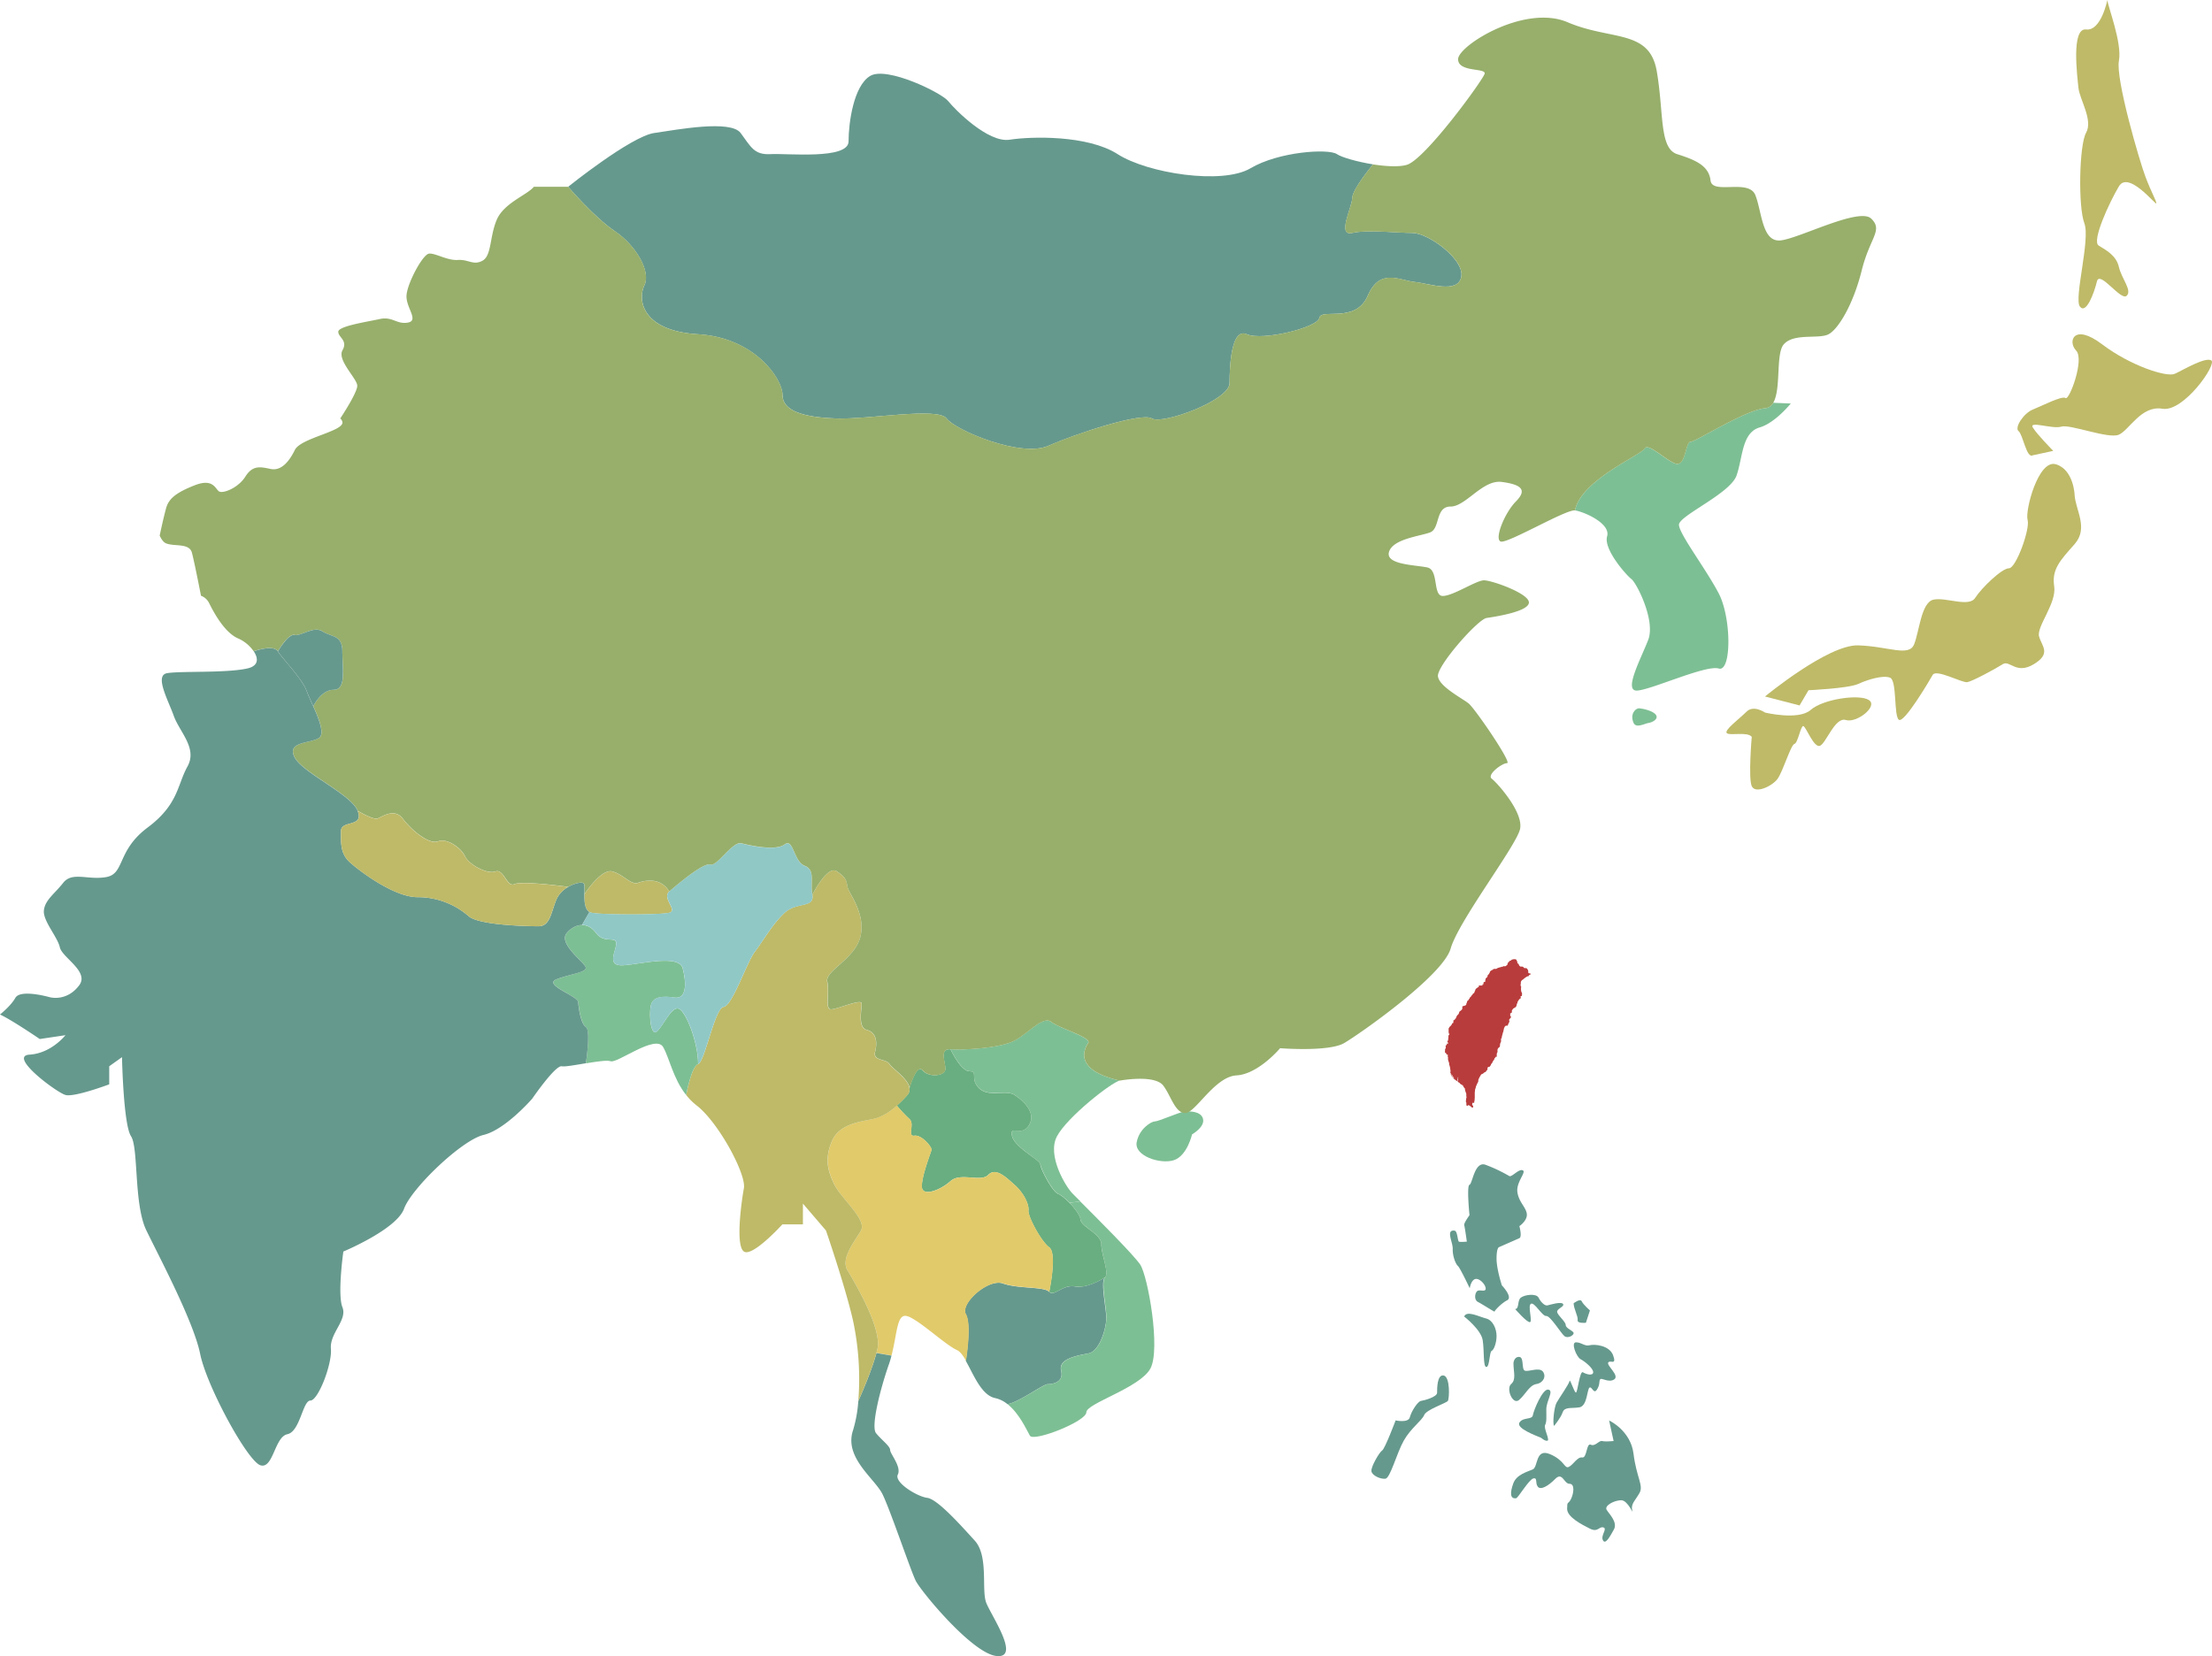 <svg id="f8026312-f960-4d13-9b23-77bce09f35d9" data-name="圖層 1" xmlns="http://www.w3.org/2000/svg" viewBox="0 0 1151.63 862.41"><defs><style>.e78bb319-0a48-4b75-96d8-d010cfda5ee7{fill:#beba68;}.aba8244e-50db-43ab-9745-c4e239cf19d9{fill:#7dbf94;}.ec1bdc9b-9510-463c-8a8a-10f21918e63e{fill:#66998d;}.f07c8470-b6e9-4af8-8abf-0d0fd600df6d{fill:#69ae80;}.a0d509b0-4555-475a-92e4-f6d4da4ed81d{fill:#e1ca6a;}.b110b35d-0bf9-4845-9b36-8ae5d1ccb86b{fill:#90c8c6;}.ad30573c-a3e0-4450-babe-d87377c740d4{fill:#97af6b;}.a3c398d7-626d-4f04-bc34-0f92b66e02ca{fill:#b93c3c;}</style></defs><g id="ae2b68c3-fa6d-45a6-8a76-83e18ac09079" data-name="jpn"><path id="ba70f56f-719d-4250-a3df-c16e1790f1a1" data-name="jpn" class="e78bb319-0a48-4b75-96d8-d010cfda5ee7" d="M1090.1,70.91c-3.67,6.53-4.16,38.71-.92,47.13s-5.54,39.2-2.31,43.41,7.4-7,8.85-13.07,12.41,10.25,15.46,7.48-2.6-8.87-4-15-6.84-8.86-10.56-11.19,5.54-22.42,10.56-30.83,19.47,10.28,19.47,8.86-2.31-5.11-5.54-13.52-15.72-51.34-13.93-60.69-6-28.91-6-31.73c0,0-3.24,16.33-11.08,15.39s-4.6,24.26-4,30.35S1093.82,64.34,1090.1,70.91Z" transform="translate(-4.01 -1.81)"/><path id="f09b75ca-8b51-40b9-9bfb-ee1270aeaabc" data-name="jpn" class="e78bb319-0a48-4b75-96d8-d010cfda5ee7" d="M1074.39,243.58c-9.22-2.78-16.17,24.3-14.76,28.95s-6,25.2-9.7,25.2-14.34,10.29-17.57,15.4-15.24-.45-21.71.94-7.39,16.82-10.14,23.36-13.42.94-29.1.45-48.49,26.62-48.49,26.62l18,4.66,4.64-7.92s20.77-.94,25.86-3.27,12.94-4.7,16.62-3.27,1.85,20.06,4.6,21.93,15.72-20.09,17.58-23.36,15.24,4.21,18,3.76,14.76-7,18.47-9.35,6.91,5.59,16.17,0,4.16-9.31,2.75-14.46,9.25-17.28,7.87-26.14,3.24-13.55,10.63-21.93.45-17.76,0-25.68C1084.12,259.47,1083.64,246.4,1074.39,243.58Z" transform="translate(-4.01 -1.81)"/><path id="a50d4f94-33d1-43be-8474-e19c157874d2" data-name="jpn" class="e78bb319-0a48-4b75-96d8-d010cfda5ee7" d="M1155.25,189.47c-3.24-1.88-14.79,5.1-19,7s-23.08-4.2-37.87-15.4-18-1.39-13.49,3.27-3.6,26.14-5.46,24.75-12.45,4.17-17.1,6-9.7,9.35-7.39,11.23,4.16,14.46,7.39,12.58L1073,236.6s-8.32-8.42-10.63-12.14,10.19.94,14.79-.48,24.49,6.53,29.95,4.2,11.64-15.39,22.71-13.52S1158.48,191.3,1155.25,189.47Z" transform="translate(-4.01 -1.81)"/><path id="bc5e6857-a52f-4520-a356-25133cde6530" data-name="jpn" class="e78bb319-0a48-4b75-96d8-d010cfda5ee7" d="M977,366.34c-5.09-3.27-24-.45-30.29,5.15s-23.74,1.39-23.74,1.39-6-4.17-9.7-.45-12,9.8-10.18,11.19,10.62-.94,12.93,1.88c0,0-1.86,21.48,0,25.68s10.63,0,13.41-3.75,6.92-17.73,8.78-18.22,3.23-9.31,4.6-9.31,5.54,11.68,8.77,10.25S959.41,375,965,376.75,982,369.61,977,366.34Z" transform="translate(-4.01 -1.81)"/></g><g id="a6c27215-e958-4e3c-bd2a-b90fe9498172" data-name="kor"><path id="ee6bfcc5-b95c-4444-bf25-2d4e0bc7a68f" data-name="kor" class="aba8244e-50db-43ab-9745-c4e239cf19d9" d="M927.16,211.55a5.28,5.28,0,0,1-4.24,2.85c-10.22.87-36.16,17.46-38.76,17.46s-2.56,11.68-6.91,11.53-15.13-11.53-17.06-8S827,251.81,824,267.61c4.68.68,18.69,6.76,16.72,13.49s10,20.24,12.67,22.27,12.67,21.59,8.7,31.73-12.71,26.32-6,26.32,36-13.52,42.73-11.49,6.69-26.32,0-39.13-20.7-31.05-20.7-35.75,26.72-16.22,30-25.65,2.68-22.27,12-25c6.43-1.88,12.86-8.49,16.24-12.47Z" transform="translate(-4.01 -1.81)"/><path id="fd98d44a-d091-42ed-8d8d-ef784d555f06" data-name="kor" class="aba8244e-50db-43ab-9745-c4e239cf19d9" d="M857.52,370.66c-2-.19-5.09,3-3,7.63,1.34,2.89,5.62.33,7.73,0s5.28-2,3.94-4.14S859.49,370.81,857.52,370.66Z" transform="translate(-4.01 -1.81)"/></g><path class="ec1bdc9b-9510-463c-8a8a-10f21918e63e" d="M739.46,123.14c8.06,0,26.94,13.64,25.34,22.72s-16.39,3.65-24.45,2.75-18-7.29-24.27,7.25-24.26,6.34-25.15,11.45-29.66,12.17-37.76,8.56-9,16.3-9,25.39-35,21.81-40.44,18.47-39.53,7.89-53.91,14.24-48.54-8.19-53-14.24-40.47.61-57.53,0-27.87-3.94-27.87-12.24S397,177.64,367.48,175.87s-31.55-18.21-28-25.46-4.49-20.88-15.31-28.17-24.37-23.17-24.37-23.17,32.7-26.25,44.81-28,39.76-7,45,0,6.92,11.5,15.54,11,40.65,3,40.65-6.65,2.6-28.84,11.22-34.06,37.2,8.75,40.66,13.11,20.73,21.85,32,20.09,40.62-2.48,56.19,7.51,54.48,16.07,69.19,7.36,40.62-10.36,45-7.36c2.41,1.65,10.48,4,18.8,5.33,0,0-10.85,13-10.85,17.58s-8.1,20,0,18.13,23.38,0,31.48,0" transform="translate(-4.01 -1.81)"/><path class="ec1bdc9b-9510-463c-8a8a-10f21918e63e" d="M825.37,689.23c-.33,1.92,4.31,1.39,4.31,1.39l2.09-6.42s-3.46-3-4.24-4.73-4.24,1-4.24,1C823.29,683.3,825.71,687.31,825.37,689.23Z" transform="translate(-4.01 -1.81)"/><path class="ec1bdc9b-9510-463c-8a8a-10f21918e63e" d="M824.52,700.8c-2.83,0,.26,7.7,2.38,8.79s6.57,4.69,6.57,6.76-3.6,1.16-5.31.07-2.75,10.29-3.64,10.52-3.13-7.52-3.35-6-5.5,9-6.8,11.38-2.12,11.11-1.26,12c0,0,3.42-4.06,4.46-7.06s4.46-1.92,8.69-2.59,4-9.62,5.32-10.3,2.12,3.68,3.83,1.06,1-4.25,1.67-5.34,4.46,2,7.36,0-4.17-7.28-3.13-8.78,4.46,1.72,2.57-3.65-9.77-6-12.3-5.33S827.34,700.8,824.52,700.8Z" transform="translate(-4.01 -1.81)"/><path class="ec1bdc9b-9510-463c-8a8a-10f21918e63e" d="M810.14,725.43c-3-.63-7.62,10.71-8.07,13.3s-5.09.86-7,3.87,9.1,7,11.26,7.92c0,0,2.11,1.91,3.38,1.5s-2.12-6.42-1.27-8.15.63-3.64.63-8.15S813.11,726.07,810.14,725.43Z" transform="translate(-4.01 -1.81)"/><path class="ec1bdc9b-9510-463c-8a8a-10f21918e63e" d="M792.82,683.48s6.39,7.33,7.77,6.8-1.38-8.71.52-9.57,5.83,6.61,7.91,6.38,7.73,9.09,9.48,10.48,4.79-.34,4.79-1.54-4.12-2.44-4.12-4.21-4.13-5-4.46-6.76,3.93-2.77,3.08-4.2-6.72.37-8.1.71-3.42-1.58-4.64-4-7.4-1.54-9.29,0S795.05,683.48,792.82,683.48Z" transform="translate(-4.01 -1.81)"/><path class="ec1bdc9b-9510-463c-8a8a-10f21918e63e" d="M794.86,730.84c3.31-2.78,5.35-7.7,9-8.3s5.31-4,3.42-6.5-7.73.34-9.48-.52-.19-7.13-2.94-7.13-2.9,3.3-2.9,3.3c0,4.69,1.53,8.48-1.22,10.85S791.56,733.62,794.86,730.84Z" transform="translate(-4.01 -1.81)"/><path class="ec1bdc9b-9510-463c-8a8a-10f21918e63e" d="M854.47,758.85c-1.49-12.2-12.71-17.34-12.71-17.34l2.34,10.7s-4.27.45-5.94,0-3.61,3-5.95,1.91-1.89,7.06-4.46,6.65-4.68,3.87-7,4.92-2.11-3.42-9.77-6.65-6.13,6.65-8.92,7.92-8.47,2.6-10.18,7.29-1.82,8.26,1.49,7.74c1.07-.19,6.57-9.66,8.92-10.29s.85,2.37,2.34,4.28,5.31-.23,9.1-4.06,4.46,2.56,7.43,2.56,2.12,5.37.64,8.14-1.9.64-1.9,4.92,7.62,8.15,11.85,10.29,4.69-1.27,7-.63-1.49,4.09-.23,6.64,3.61-1.72,5.73-5.55-2.53-8.15-3.79-10.3,4-4.95,7.61-4.95,6.58,8.37,5.73,5.14,1.71-5.14,3.83-9S856,771.1,854.47,758.85Z" transform="translate(-4.01 -1.81)"/><path class="ec1bdc9b-9510-463c-8a8a-10f21918e63e" d="M777.66,688.37c-3.61-.87-10-4.36-11.37-1,0,0,8.8,6.79,9.66,12.35s.15,13.93,1.9,13.93,1.55-7.84,2.74-8.37,2.57-4.17,2.57-7.81S781.26,689.23,777.66,688.37Z" transform="translate(-4.01 -1.81)"/><path class="ec1bdc9b-9510-463c-8a8a-10f21918e63e" d="M783.16,657.2c0-5.56,1.22-5.93,1.22-5.93s9.15-4,10.67-4.7,0-6.27,0-6.27,4.31-2.93,3.86-6.42-4.19-6.09-4.9-11.31,4.83-10.43,2.79-11.34-5.69,3.68-7,3a80.36,80.36,0,0,0-12.45-5.9c-5.68-1.91-6.72,9.92-8.28,10.44s0,15.85,0,15.85-3.09,4.17-2.75,5.22,1.37,8.53,1.37,8.53-3.42.33-4.12,0-.75-5.53-2.23-5.71c-4.83-.64-.86,6-1,9.54S761.83,660,763,661s6.2,11.68,6.2,11.68.52-3.83,2.6-4.74,5.5,2.45,5.69,4.74-3.31.34-4.5,1.54-1.56,4.54.52,5.59,8.77,5.37,8.63,5,3.41-4.28,6.54-5.9-2.76-7.77-2.76-7.77S783.16,662.76,783.16,657.2Z" transform="translate(-4.01 -1.81)"/><path class="ec1bdc9b-9510-463c-8a8a-10f21918e63e" d="M755.58,718.07c-3.38-.56-3.38,6.8-3.38,9s-6.72,4-8.4,4.25-5,5.41-5.79,8.52-7.4,1.62-7.4,1.62-5.57,14.79-7,15.65-5.9,8.49-5.6,10.79,4.75,4.24,7.28,3.94,5.87-13.3,9.55-19.83,9.51-10.48,10.63-13.33,11.51-6.2,12.33-7.36S759.08,718.68,755.58,718.07Z" transform="translate(-4.01 -1.81)"/><path id="bd6ed49d-7217-4f5e-80f1-f48359addbbb" data-name="hkg" class="aba8244e-50db-43ab-9745-c4e239cf19d9" d="M630.35,584.54c1,4.16-5.73,8-5.73,8s-2.52,11.19-9.51,13.44-20.59-2.25-19.32-9.31,7.62-10.9,9.51-10.9,12.67-4.81,15.2-5.1,8.88-.34,9.85,3.83" transform="translate(-4.01 -1.81)"/><path class="ec1bdc9b-9510-463c-8a8a-10f21918e63e" d="M580,687.77c.07,5.48-3.42,17.61-9.22,18.78s-15.9,2.73-14.34,9-4.68,7.06-7,7.06-15,9.46-20.92,10.4a15.06,15.06,0,0,0-6.39-3.16c-7.21-1.46-11.3-12.39-15.31-19.41,0,0,3.12-18.78,0-24.26s11.63-18.82,19.36-16,21.33,1.54,24,4.29,7-3.91,13.56-2.75,15.5-4.69,15.5-4.69c-2.34,2.36.6,15.29.71,20.77" transform="translate(-4.01 -1.81)"/><path class="aba8244e-50db-43ab-9745-c4e239cf19d9" d="M566.55,636.84c-.23-2.17-2.9-5.74-5.72-8.67l5.57-.75c8.84,8.83,28,28,31.25,32.93,4,6.09,10.67,43.87,5.35,54s-33.41,18.21-33.41,22.9-27.38,15.55-29.39,12.17c-1.52-2.59-5.39-11.49-11.63-16.41,5.87-.94,18.58-10.4,20.92-10.4s8.51-.79,7-7.06,8.51-7.81,14.34-9,9.29-13.3,9.22-18.78-3-18.41-.71-20.77-1.93-11.75-1.93-17.24-10.48-9-10.85-12.92" transform="translate(-4.01 -1.81)"/><path class="aba8244e-50db-43ab-9745-c4e239cf19d9" d="M545.63,608.08c0-2.14-13.57-8.83-14.76-14.87s5.06.93,8.92-5.56S536.71,575,532.25,572s-13.38,1.35-18.43-3.5-.37-8.86-5-8.86-9.92-11.45-9.92-11.45c6.54.48,26.19-.45,33.7-4.73s14.53-12.89,18.73-9.5,21.07,8.07,19.21,10.92S562.42,559,587,564.52c-4,.67-27.35,18.89-32.7,29s4.68,26.32,8,29.7c.63.64,2.11,2.1,4.16,4.17l-5.58.75c-2.22-2.26-4.53-4.13-5.9-4.66-3.13-1.16-9.29-13.29-9.29-15.43" transform="translate(-4.01 -1.81)"/><path class="f07c8470-b6e9-4af8-8abf-0d0fd600df6d" d="M496.05,559.22c.93-3-3.75-11.45,2.83-11,0,0,5.28,11.45,9.92,11.45s0,4,5,8.87,14,.56,18.43,3.49,11.41,9.08,7.54,15.62-10.07-.45-8.92,5.56,14.76,12.73,14.76,14.87,6.16,14.27,9.29,15.43c1.37.53,3.68,2.4,5.9,4.66,2.83,2.93,5.51,6.5,5.73,8.67.37,3.91,10.85,7.44,10.85,12.92s4.27,14.88,1.93,17.24c0,0-8.92,5.9-15.49,4.7s-10.86,5.48-13.57,2.73c0,0,4.24-20,0-23.09s-11.18-16.07-10.81-19.19-2.38-9-7.21-13.33-9.89-9.16-13.75-5.19-14.42-1.46-19.62,3.23-14.5,8.23-14.9,3.16,4.64-18,5-19.38-5-8-8.92-7.43.34-6.16-2.56-8.68a76,76,0,0,1-6.58-7A58.49,58.49,0,0,0,476.4,572a4.16,4.16,0,0,0,1.07-3.49h0s3.57-13,6.84-9.32,10.78,3,11.7,0" transform="translate(-4.01 -1.81)"/><path id="bc2922c1-8726-482e-a2c2-99190d0efa48" data-name="bkk" class="a0d509b0-4555-475a-92e4-f6d4da4ed81d" d="M476.77,687.35c-5.91-2.4-5.5,8.46-8.62,20.32l-7.84-1.35c.18-.72.37-1.39.52-2.07,2.49-10.7-11.82-34.62-15.58-40.89s3.76-15.1,7-20.73-10.11-16.41-13.82-24-5-13.86-1.26-22.65S451.5,586,458.34,584.53c4.53-.94,8.8-3.6,12.63-7a76.19,76.19,0,0,0,6.58,7c2.9,2.52-1.3,9.24,2.56,8.68s9.29,6,8.92,7.43-5.42,14.27-5,19.38,9.7,1.54,14.9-3.16,15.72.79,19.62-3.22,8.88.9,13.75,5.18,7.54,10.18,7.21,13.33,6.54,16,10.81,19.19,0,23.1,0,23.1c-2.71-2.75-16.27-1.54-24-4.29s-22.49,10.56-19.36,16,0,24.26,0,24.26c-1.53-2.7-3.05-4.81-4.72-5.56-6-2.7-18.7-14.83-25.38-17.54" transform="translate(-4.01 -1.81)"/><path class="ec1bdc9b-9510-463c-8a8a-10f21918e63e" d="M466.77,712.33c-4.68,13.48-9.36,32.37-6.69,35.75s7.36,6.76,7.36,8.78,6,8.76,4,12.81,10,11.45,15.34,12.13,17.36,14.2,24.71,22.27,3.35,25.65,6,32.41,18.06,29,5.35,27.68S483.46,830.39,480.78,825s-13.34-37.1-17.35-45.18-20-18.93-15.35-33.08a68.43,68.43,0,0,0,2.79-15.36s6.57-14.42,9.44-25l7.83,1.35c-.37,1.54-.85,3.12-1.37,4.66" transform="translate(-4.01 -1.81)"/><path class="e78bb319-0a48-4b75-96d8-d010cfda5ee7" d="M445.26,663.36c3.75,6.27,18.05,30.19,15.56,40.89-.14.68-.33,1.36-.51,2.07-2.87,10.62-9.44,25-9.44,25a145.38,145.38,0,0,0-2.79-42c-4-17.57-14.05-46.75-14.05-46.75l-12-14v10.82h-10.7S396,656.3,391.41,653.59s-1.45-25.65-.11-33S378,586.11,366.58,577.36a30.41,30.41,0,0,1-5.31-5.33s2.71-14.95,6.21-16.12,8.66-29.18,13.26-29.77,12.12-23.33,16.17-28.59,9.25-14.56,15.57-20.42,15.61-2.33,14.46-9.32c0,0,7.72-15.62,12.7-12.28s5,4.77,5.62,8.15,9.32,13.41,6.83,25.35S433.44,507.28,434.66,513s-1.22,14.46,1.9,14.46,15.83-5.63,16-3.11-2.31,12.57,2.67,13.81,5.61,6.32,4.35,11.35,5.61,3.45,7.51,6.45c1.48,2.41,9.85,7.63,10.4,12.62a4.18,4.18,0,0,1-1.07,3.5,59.74,59.74,0,0,1-5.43,5.48c-3.83,3.41-8.1,6.08-12.63,7C451.5,586,440.91,587.2,437.15,596s-2.49,15.1,1.27,22.65,17.09,18.32,13.82,24-10.7,14.42-7,20.73" transform="translate(-4.01 -1.81)"/><path class="e78bb319-0a48-4b75-96d8-d010cfda5ee7" d="M352.46,466.05c-4,3.49,4.61,9.91,0,11.08s-34.63,1.16-40.42,0a3.76,3.76,0,0,1-1.12-.42c-2.45-1.42-2.68-5.59-2.64-9.19,0,0,8.66-13.52,14.6-11.87s9.52,7.28,13.46,5.86,11.63-2.71,16.12,4.54" transform="translate(-4.01 -1.81)"/><path class="aba8244e-50db-43ab-9745-c4e239cf19d9" d="M349.23,547c-4-6.76-24,8.78-27.35,7.43-1.67-.67-7.28.19-12.82,1.09.15-1,2.49-17.2,0-18.85s-3.75-9.62-4-13-18.8-9.12-11.07-12,16.31-3.61,14.87-6.46-14.24-12.24-9.74-17.54c2.3-2.7,5.13-4.17,7.88-4.17s5.24,1.35,7.32,4.17c4.27,5.75,10.22,1.43,10.48,5.3s-5.72,12.24,4,11.49,28.76-5.75,30.66,1.69,2.11,16.07-4.27,15.13-11.41-.49-12.38,4.32,0,15.85,3.09,13.44,7.61-13.21,11.4-12,10.26,17.88,10.15,28.89c-3.5,1.16-6.21,16.11-6.21,16.11-6.83-8.6-8.77-19.53-12-25" transform="translate(-4.01 -1.81)"/><path class="b110b35d-0bf9-4845-9b36-8ae5d1ccb86b" d="M357.33,527c-3.79-1.21-8.28,9.61-11.4,12s-4-8.63-3.09-13.44,6-5.29,12.38-4.32,6.16-7.7,4.27-15.13-20.92-2.41-30.66-1.69-3.79-7.67-4-11.5-6.21.45-10.48-5.29c-2.08-2.82-4.68-4.17-7.32-4.17l3.9-6.79a4,4,0,0,0,1.12.41c5.79,1.16,35.78,1.16,40.42,0s-4-7.59,0-11.08,17.88-15.17,21.37-14S385.35,439.8,390,441s17.87,4.08,22.48.59,4.64,8.75,10.4,11.08,2.9,8.15,4.05,15.17-8.1,3.5-14.45,9.32S401,492.3,396.91,497.56s-11.56,28-16.16,28.58-9.82,28.61-13.27,29.77c.11-11-6.32-27.67-10.15-28.87" transform="translate(-4.01 -1.81)"/><path class="ad30573c-a3e0-4450-babe-d87377c740d4" d="M157.37,332.43c-3.34-.75-8.69,8.53-8.69,8.53-2.31-3.76-12.6,0-12.6,0a19.35,19.35,0,0,0-7.81-6.57C122.33,332,117,324.21,112.85,315.8a7.61,7.61,0,0,0-4.2-3.76s-3.34-17.2-4.71-22.38-9-3.16-13.42-4.88c-1.45-.57-2.49-2.18-3.38-4.06,0,0,2-9.5,3.38-14.38s5.16-8,14.79-11.8S116,256.27,118,257.66s10-1.72,13.75-7.66,7.58-5.18,13.08-4,9.62-3.64,12.71-9.91,25.79-9.73,24.74-14.57a3.57,3.57,0,0,0-1.11-1.81s8.84-13.29,8.84-17-10.62-13.33-7.69-18.51-2.19-6.65-2.19-9.62,15-5.18,21.63-6.64,8.77,2.93,14.64,1.84-1.11-7.78-.75-14.09,8.44-21.48,11.75-21.81,9.51,3.68,15,3.3,8.07,3,12.82.38,3.65-12.21,7.32-21.11,15.76-13,19.44-17.39h17.83s13.61,15.93,24.38,23.17,18.88,20.88,15.31,28.17-1.63,23.7,28,25.46,43.92,23.32,43.92,31.62,10.78,11.68,27.87,12.24,53-6,57.53,0,38.64,20.58,53,14.23,48.54-17.53,53.93-14.23,40.42-9.38,40.42-18.47.9-29,9-25.39,36.83-3.49,37.75-8.56,18.85,3.08,25.16-11.46,16.17-8.18,24.27-7.24,22.81,6.34,24.45-2.74-17.28-22.72-25.34-22.72-23.38-1.81-31.48,0,0-13.6,0-18.15,10.85-17.57,10.85-17.57c6.58,1,13.31,1.43,17.5.26,9.52-2.62,39.77-44.27,40.62-47.46s-13.82-.61-13.82-7.59S797.72,3.8,820.2,13.41s42.52,3.49,46.34,25.35,1.19,40.33,10.71,43.34,16.42,6,17.31,13.67,19.89-1.09,23.34,7.66,3.46,24.45,13,23.58,41.07-17.46,47.34-11.34-.66,9.62-5,27.08S961.12,173.2,956,175.87s-18.17-.79-23.37,5.33c-4.2,5-1.22,23.21-5.42,30.35a5.26,5.26,0,0,1-4.24,2.85c-10.22.86-36.16,17.46-38.76,17.46s-2.57,11.68-6.91,11.53-15.12-11.53-17.06-8S827,251.81,824,267.61c-4.65-.67-35.38,17.54-38.72,16.19s2-14.83,8-20.92,2.68-8.75-7.36-10.1-18.69,12.81-26.72,12.81-5.31,11.49-10.66,13.48-19.36,3.38-21.37,10.14,14,6.76,20,8.11,2.68,14.83,8,14.83S772.6,304,776.62,304,800,310.8,800,315.53s-17.36,7.4-22,8.08-26,25-25.35,30.38,12.68,11.45,16,14.16,22.7,31.05,20,31.05-10.7,6.09-8,8.11,16.73,17.54,14.72,26.29-32.07,47.92-36.09,62.11-47.37,44.51-55.4,49.24-33.41,2.7-33.41,2.7-11.33,13.52-22.7,14.16-21.37,19.6-26.68,19.6-7.36-8.78-11.37-14.19-18.7-3.38-22.71-2.7c-24.53-5.56-18.32-16.75-16.43-19.61s-15-7.58-19.21-10.92-11.22,5.25-18.73,9.5-27.16,5.21-33.7,4.73-1.9,8-2.83,11-8.43,3.68-11.7,0-6.84,9.31-6.84,9.31h0c-.55-5-8.92-10.21-10.4-12.61-1.9-3-8.74-1.43-7.51-6.47s.63-10.06-4.34-11.33-2.49-11.31-2.68-13.83-12.9,3.12-16,3.12-.63-8.79-1.9-14.46S449.6,501,452.09,489s-6.2-22-6.84-25.34-.62-4.85-5.61-8.15-12.71,12.28-12.71,12.28c-1.15-7,1.71-12.85-4.05-15.18s-5.76-14.57-10.4-11.07-17.87.56-22.48-.61S377.29,453.21,373.83,452s-17.35,10.52-21.36,14c-4.5-7.25-12.16-5.93-16.13-4.55s-7.51-4.2-13.46-5.85-14.6,11.86-14.6,11.86c0-2.59.19-4.88-.26-5.56-.7-1-4.57-.37-8.18,1.74h0c-1.27-.19-24.08-3.27-28-1.43s-5.5-8.19-9.92-6.61-14-3.8-15.8-7.89-9.21-9.65-14-7.81-14-5.94-18.39-11.79-11-.83-13.23-.08-10.26-4-10.26-4c-3.46-8.75-28.83-19.86-32.89-28s8.07-7,12.71-9.91c3.16-2,.08-9.81-2.93-16.57v0c.37-.74,4.31-8.56,10.66-8.56,6.69,0,4.46-11.26,4.46-20s-5.94-7.4-10.36-10.41-11.16,2.63-14.5,1.88" transform="translate(-4.01 -1.81)"/><path class="ec1bdc9b-9510-463c-8a8a-10f21918e63e" d="M136.08,341s10.29-3.76,12.6,0,12.7,14.27,15,20.65c.71,2,2,4.85,3.42,7.93v0c3,6.76,6.09,14.54,2.93,16.56-4.64,2.93-16.76,1.73-12.71,9.92s29.44,19.26,32.89,28-8.66,4.66-8.66,10.48-.55,11.68,4.65,16.34S209.28,469,221.4,469A40.22,40.22,0,0,1,248,478.89c5.2,4.66,30,5.26,36.38,5.26S291,476,294,469.54a14.24,14.24,0,0,1,5.8-5.86h0c3.6-2.1,7.46-2.78,8.17-1.72.45.67.3,3,.26,5.55,0,3.61.19,7.78,2.64,9.2l-3.9,6.8c-2.75,0-5.58,1.47-7.88,4.17-4.5,5.3,8.32,14.65,9.74,17.54s-7.14,3.57-14.87,6.46,10.85,8.64,11.08,12,1.41,11.26,4,12.95.15,17.88,0,18.85v0c-5.46.9-10.89,1.92-12.56,1.58-3.35-.68-15.38,16.86-15.38,16.86s-14,16.19-25.35,18.89-37.42,27.68-41.39,38.45-31.59,22.27-31.59,22.27-3.16,22.27-.48,29-6.69,13.48-6,21.59-6.65,27-10.67,27-5.35,16.18-12,17.54-7.32,18.21-14,16.18-28-41.16-31.4-58-21.37-50.62-28-64.29-4-43-8-49.08-4.69-41.16-4.69-41.16l-6.65,4.73v9.42S42.73,573.3,38.09,572,8,551.71,19.39,551s18.7-10.13,18.7-10.13l-13.38,2S10,532.82,4,530.11c0,0,5.61-4.42,8-8.67s14.86-1.17,17.8-.38,10.11,1,15.46-6.19-8.92-14.39-10.11-19.79-8.88-13.78-8.29-19.19,5.32-8.38,10.08-14.39,13-1.19,22.55-3,5.32-13.78,21.37-25.76,15.42-22.2,20.74-31.77-4.13-18-7.1-26.33-10.11-21.06-3.57-22.27,30.25,0,41.55-2.4c6.35-1.31,6.09-5.33,3.64-9" transform="translate(-4.01 -1.81)"/><path class="e78bb319-0a48-4b75-96d8-d010cfda5ee7" d="M299.81,463.68a14.12,14.12,0,0,0-5.8,5.86c-3,6.42-3.34,14.61-9.66,14.61s-31.18-.6-36.38-5.26A40.25,40.25,0,0,0,221.4,469c-12.12,0-30-13.41-35.19-18.1s-4.65-10.48-4.65-16.34,12.12-1.73,8.66-10.47c0,0,8.06,4.76,10.26,4s8.84-5.78,13.23.08,13.6,13.67,18.39,11.79,12.11,3.72,14,7.81,11.38,9.5,15.8,7.88,5.87,8.46,9.92,6.62,26.76,1.24,28,1.42" transform="translate(-4.01 -1.81)"/><path class="ec1bdc9b-9510-463c-8a8a-10f21918e63e" d="M182.23,341c0,8.75,2.23,20-4.46,20-6.35,0-10.29,7.82-10.66,8.57-1.38-3.08-2.72-5.94-3.42-7.93-2.3-6.38-12.71-16.9-15-20.65,0,0,5.36-9.28,8.7-8.53s10-4.88,14.5-1.87,10.36,1.65,10.36,10.4" transform="translate(-4.01 -1.81)"/><path id="fc9bcee2-2a4a-4cff-90b7-dec3aa79641c" data-name="tpa" class="a3c398d7-626d-4f04-bc34-0f92b66e02ca" d="M801,509.09a.44.44,0,0,0-.06-.16.37.37,0,0,0-.13-.12,2.31,2.31,0,0,0-.57-.16.53.53,0,0,1-.18,0l-.2-.14a.9.9,0,0,1-.2-.19.43.43,0,0,1,0-.22l0-.28,0-.27a2.25,2.25,0,0,0-.81-1.47.53.53,0,0,0-.26-.13l-.12,0h-.23a1.23,1.23,0,0,0-.19,0l-.1,0h-.09a.42.42,0,0,1-.16,0,.59.59,0,0,1-.17-.1,1.48,1.48,0,0,1-.3-.31,2.19,2.19,0,0,0-.23-.21l-.11-.08-.09,0a.76.76,0,0,0-.16-.06.61.61,0,0,0-.24-.06h-.13a.44.44,0,0,0-.16,0l-.12.06s-.12,0-.15,0a.58.58,0,0,0-.17-.06l-.18-.05a.24.24,0,0,1-.14-.1l-.1-.1s0-.05-.06-.07l0,0s0,0,0,0a.6.6,0,0,0-.12-.11.53.53,0,0,1-.11-.09.75.75,0,0,1-.18-.43.64.64,0,0,0-.13-.37,4,4,0,0,0-.4-.27.66.66,0,0,1-.27-.4c0-.16,0-.34-.05-.5a1.9,1.9,0,0,0-.15-.42c-.08-.14-.15-.29-.22-.43a1,1,0,0,0-.29-.36,1.45,1.45,0,0,0-.82-.11h-.49a2.44,2.44,0,0,0-.53.14l-.23.07a.5.5,0,0,0-.24.09c-.06,0-.09.14-.13.2a.26.26,0,0,1-.12.11,3.43,3.43,0,0,0-.44.19.67.67,0,0,1-.28.06.31.31,0,0,0-.14.09.24.24,0,0,0-.09.13c0,.06,0,.12,0,.18s-.19.17-.31.15-.17.14-.22.25v0a3.78,3.78,0,0,0-.17.35c-.1.07-.13.27-.18.37a1.15,1.15,0,0,0-.06.17.76.76,0,0,1,0,.26c0,.1-.11.13-.19.19a1.64,1.64,0,0,0-.26.2,1.29,1.29,0,0,1-.21.19,1,1,0,0,1-.42.23,1.33,1.33,0,0,1-.48.05l-.27-.06a.53.53,0,0,0-.28,0c0,.08,0,.2-.12.22a1.15,1.15,0,0,1-.26,0,1.19,1.19,0,0,0-.26.05l-.24.08a5.08,5.08,0,0,1-.52.15l-.52.15-.29.06a2.81,2.81,0,0,1-.31.1,1.92,1.92,0,0,0-.56.22,5.21,5.21,0,0,1-.56.31l-.27.1a.36.36,0,0,1-.25,0,.65.65,0,0,0-.23-.06.83.83,0,0,0-.27,0,.75.75,0,0,0-.25.09s-.07.05-.1.06-.23,0-.31.07-.14.19-.23.27a2.53,2.53,0,0,1-.36.2,2.07,2.07,0,0,0-.75.43l-.2.21a.44.44,0,0,0-.13.14,3.82,3.82,0,0,1-.14.56c-.09.16-.2.32-.3.48a3.93,3.93,0,0,1-.29.42,1.37,1.37,0,0,1-.17.17c-.07.06-.14.09-.2.15a.9.9,0,0,0-.13.49,1.47,1.47,0,0,1-.5.86c-.11.1-.23.16-.34.27a.53.53,0,0,0-.2.42.41.41,0,0,1,0,.22,1.09,1.09,0,0,0-.1.25,3.4,3.4,0,0,0-.09.46l0,.2a.34.34,0,0,0,0,.14.33.33,0,0,1-.08.25.09.09,0,0,1-.1.05c-.14,0-.31-.08-.45,0s-.14.18-.2.27a2,2,0,0,0-.1.21.6.6,0,0,0,0,.23.3.3,0,0,1,.1.31c0,.1-.18.1-.28.12a.79.79,0,0,0-.29.11.25.25,0,0,0-.1.27c0,.1.17.13.17.24a.48.48,0,0,1-.35.08,1,1,0,0,0-.3,0h-.11c-.1,0-.2.06-.3,0l-.31-.06c-.15,0-.27.14-.41.17s-.34,0-.37.19,0,.12.08.17a.31.31,0,0,1,.06.21c0,.18-.21.18-.35.17s-.24.12-.34.25a1.58,1.58,0,0,1-.36.26,2.08,2.08,0,0,0-.34.24c-.11.11-.15.27-.28.35s-.1.06-.12.13a1.42,1.42,0,0,0,0,.2,1.46,1.46,0,0,1-.18.43,3,3,0,0,0-.19.45,3.82,3.82,0,0,1-.2.53c-.06.14-.14.33-.3.38s-.28.06-.39.2a3,3,0,0,0-.2.4.58.58,0,0,1-.27.33.42.42,0,0,0-.13.07.58.58,0,0,0-.19.27c0,.09,0,.21-.11.27a1.53,1.53,0,0,1-.22.16,1.5,1.5,0,0,0-.2.24,1.13,1.13,0,0,1-.25.24c-.17.13-.13.36-.21.54a.4.4,0,0,1-.15.19c-.08,0-.19.09-.24.18a3.4,3.4,0,0,0-.12.34.71.71,0,0,1-.17.21c-.12.11-.27.17-.39.27a.33.33,0,0,0-.13.21c0,.12-.07.22-.1.34s-.08.24-.11.36a1,1,0,0,1-.08.29c0,.07-.11.12-.15.19a.41.41,0,0,0-.06.24.65.65,0,0,0,.06.24l-.33.36c-.07,0-.11,0-.16,0a.18.18,0,0,0,0,.14s0,.1,0,.13-.22,0-.28,0a.23.23,0,0,0-.24,0c-.07.06-.1.14-.2.15a2.43,2.43,0,0,0-.27,0,4,4,0,0,0-.47.21c-.06,0-.13.06-.16.14a.62.62,0,0,0,0,.27,2.63,2.63,0,0,1,0,.56,2.34,2.34,0,0,1-.14.58,1.42,1.42,0,0,1-.33.36c-.14.12-.24.26-.38.38s-.31.13-.44.23-.14.23-.22.34a.87.87,0,0,1-.1.19,1.14,1.14,0,0,0-.13.3c0,.11,0,.2-.06.3a.45.45,0,0,1-.16.27c-.06.07-.06.17-.1.25a.43.43,0,0,1-.21.17.8.8,0,0,0-.23.18c-.07.09-.12.19-.19.27l-.21.25a.62.62,0,0,0-.12.29,1.42,1.42,0,0,1-.1.29c-.05.11-.11.2-.16.31a2.24,2.24,0,0,1-.11.31.56.56,0,0,1-.21.22.72.72,0,0,0-.25.21q-.11.15,0,.24l-.66.36c-.18.08-.17.28-.14.44a1.65,1.65,0,0,1,0,.44l-.06.12a.64.64,0,0,0,0,.2.49.49,0,0,1-.1.22.33.33,0,0,1-.31.11.3.3,0,0,0-.16,0c-.05,0-.06.13-.07.18a.78.78,0,0,1-.13.37s-.07.11-.11.16l0,.07c-.05.06-.11.11-.15.17l-.13.23c-.05.07-.08.14-.17.17s-.09,0-.13.06-.07.09-.1.13-.21.2-.31.32a2,2,0,0,0-.24.31.68.68,0,0,0-.07.2c0,.08,0,.15-.09.19s-.12,0-.15,0a.53.53,0,0,0,0,.18c0,.15,0,.3,0,.46a2.44,2.44,0,0,0,0,.47c0,.16,0,.31,0,.46s0,.2,0,.29a1.33,1.33,0,0,0,0,.21c0,.12,0,.28.06.36a.16.16,0,0,1,.07.15.71.71,0,0,0,0,.21c0,.06,0,.14.08.17s.13,0,.19,0a.19.19,0,0,1,.1.13c0,.06-.11.06-.15.07s-.07.34-.18.46-.09,0-.15,0-.06.1-.08.15,0,.26-.06.38a1.93,1.93,0,0,0,0,.48,3.38,3.38,0,0,1,0,.45,3.86,3.86,0,0,1-.1.49,1.06,1.06,0,0,1-.06.19.43.43,0,0,0,0,.25.36.36,0,0,0,.07.17s.17.22.1.28-.15,0-.19,0l-.09,0c-.07,0-.17-.11-.22,0a.48.48,0,0,0,0,.27,1.16,1.16,0,0,1,0,.18c0,.08,0,.16,0,.23a.3.3,0,0,0,0,.13c0,.06.1.11.14.15l.17.18c.06.06.2.17.18.27s-.2.12-.28.12c-.23,0-.51.05-.54.33a.58.58,0,0,1-.1.36,1.27,1.27,0,0,1-.27.25.72.72,0,0,0-.25.3.67.67,0,0,0,0,.37,1.53,1.53,0,0,1,.08.37,1.44,1.44,0,0,1-.09.51.78.78,0,0,1-.19.33.36.36,0,0,0-.11.32,2,2,0,0,1,0,.35,1.13,1.13,0,0,0,0,.41,1.21,1.21,0,0,1-.06.38.5.5,0,0,0,.07.38.84.84,0,0,0,.26.27c.09.06.19.07.28.12s.07.1.06.16a.43.43,0,0,0,0,.25c.06.09.18.09.27.12s.12.09.15.18.1.09.2.09.22,0,.24.07a.11.11,0,0,1,0,.08l0,.07a.23.23,0,0,0,0,.11s0,0,0,0,0,0,0,0a1.47,1.47,0,0,0-.08.28c0,.1-.05.18,0,.28a3,3,0,0,0,.16.36.24.24,0,0,1,0,.18,1.16,1.16,0,0,0,0,.18.88.88,0,0,0,0,.36.41.41,0,0,1,0,.16,2.42,2.42,0,0,0,0,.38c0,.1.07.19.1.29a1.94,1.94,0,0,1,.07.42.69.69,0,0,0,.15.34.68.68,0,0,1,.07.2,1.09,1.09,0,0,0,.09.23.5.5,0,0,0,0,.13.84.84,0,0,1,.06.14,1.5,1.5,0,0,1,.06.29.65.65,0,0,1,0,.28c0,.06-.09.16-.05.23a1,1,0,0,0,.13.23.47.47,0,0,1,.07.12l0,.12c0,.09.06.19.1.28a1,1,0,0,1,.08.31,4.16,4.16,0,0,0,.13.59,1.34,1.34,0,0,0,.09.24,1.45,1.45,0,0,1,0,.29c0,.19,0,.39.07.59s.05.21.07.31a1.34,1.34,0,0,1,0,.35,1.85,1.85,0,0,1,0,.33,1.35,1.35,0,0,0-.06.35c0,.08-.06.17,0,.24a.72.72,0,0,0,.11.19l.19.29a1.66,1.66,0,0,0,.18.35.88.88,0,0,0,.36.24c.09,0,.13,0,.14.14a.21.21,0,0,1,0,.08.13.13,0,0,1,0,.06h0c0,.13.13.2.18.31a1.52,1.52,0,0,0,.24.38,2.17,2.17,0,0,1,.31.37.65.65,0,0,1,.13.23c0,.08,0,.16-.1.15s-.19-.11-.24-.19-.12-.19-.18-.27-.14-.19-.2-.29a2.39,2.39,0,0,0-.12-.22,1.27,1.27,0,0,0-.1-.12c-.1-.14-.16-.31-.25-.44s-.21-.39-.4-.49-.1,0-.08.1a.76.76,0,0,0,.16.29c.13.19.23.4.37.59s.37.45.54.69a5.34,5.34,0,0,0,.42.55,1,1,0,0,0,.24.16.46.46,0,0,1,.18.16.8.8,0,0,0,.35.28,1.18,1.18,0,0,1,.32.23l.44.34c.12.1.3.19.41,0a.68.68,0,0,0,0-.54.5.5,0,0,1,.11-.47,1.21,1.21,0,0,0,.14-.2.83.83,0,0,0,0-.27c0-.06.05-.49.2-.34s0,.19,0,.27a1.73,1.73,0,0,1-.07.31.86.86,0,0,0-.07.36c0,.14,0,.29,0,.43s-.07.4-.09.6a.93.93,0,0,0,0,.29c0,.11.15.17.25.24l.15.08.22.15a2.27,2.27,0,0,1,.31.17.74.74,0,0,1,.12.17,1.06,1.06,0,0,0,.3.33.67.67,0,0,1,.15.14.44.44,0,0,0,.14.13c.09,0,.19,0,.28.09a.54.54,0,0,1,.12.09l.14.08.16.08.2.17.14.09a.31.31,0,0,1,.16.21,2.46,2.46,0,0,0,.09.29.6.6,0,0,0,.11.26s.08.06.11.09a.58.58,0,0,1,.1.12l.19.29a2.73,2.73,0,0,0,.23.25.81.81,0,0,1,.12.14.21.21,0,0,1,0,.12.57.57,0,0,1,0,.13.58.58,0,0,1,0,.14.57.57,0,0,0,0,.29,1.8,1.8,0,0,0,.08.21,2.84,2.84,0,0,1,.08.34,1.59,1.59,0,0,0,.12.27,2,2,0,0,1,.08.22.59.59,0,0,0,0,.19.68.68,0,0,0,.1.21l.1.14a.64.64,0,0,1,.06.18c0,.09,0,.18.06.28a.86.86,0,0,1,0,.17.51.51,0,0,1,0,.17c0,.07,0,.13,0,.2a1.37,1.37,0,0,0,0,.19c0,.07,0,.14,0,.21a1.7,1.7,0,0,0,0,.22s0,.06,0,.1,0,0,0,0a.13.13,0,0,0,0,.07l.06.07.05.06a.88.88,0,0,0,0,.15s.1.09.05.16l-.06,0a.24.24,0,0,0-.06.08.11.11,0,0,0,0,.1.38.38,0,0,1,0,.13.81.81,0,0,0-.07.22.47.47,0,0,1-.05.1.69.69,0,0,0,0,.13,1.54,1.54,0,0,0-.05.17s0,.09,0,.14a2,2,0,0,0,0,.24c0,.1,0,.21-.07.31a.28.28,0,0,0,0,.13s0,.07,0,.1a.57.57,0,0,1,0,.14s0,.07,0,.11,0,.1,0,.14a.28.28,0,0,0,0,.13l.12.25a2,2,0,0,1,.11.26.59.59,0,0,0,0,.13,1,1,0,0,0,0,.17,1.55,1.55,0,0,1,0,.21.48.48,0,0,1,0,.12V577a.2.2,0,0,0,0,.11.35.35,0,0,0,0,.08l.06.08a0,0,0,0,1,0,0,.88.88,0,0,1,.1.22.51.51,0,0,0,.09.18s.08.11.14.11.09-.06.12-.09a1,1,0,0,0,.17-.12.58.58,0,0,0,.11-.15.19.19,0,0,0,0-.09s0,0,.06,0,0,0,.05,0l.15,0,.08,0a1.42,1.42,0,0,0,.29.1l.11,0a.29.29,0,0,1,.12.07l.18.18.11.06.09.06.18.14a1.74,1.74,0,0,1,.22.18,1.29,1.29,0,0,0,.17.16l.15.12a1.55,1.55,0,0,0,.33.24c.11,0,.19,0,.26-.09a1.12,1.12,0,0,0,.2-.48.75.75,0,0,0-.06-.47.54.54,0,0,0-.27-.18.19.19,0,0,1-.15-.19,2.15,2.15,0,0,1,0-.51,2.5,2.5,0,0,1,.11-.53.22.22,0,0,1,.25-.13c.13,0,.25.07.38.08a.25.25,0,0,0,.25-.15,1.28,1.28,0,0,0,.07-.39c0-.32.13-.62.18-.93,0-.11,0-.23,0-.35s0-.41.07-.62a1,1,0,0,0,0-.25,1.94,1.94,0,0,0,0-.24c0-.06,0-.12,0-.18a1.08,1.08,0,0,1,0-.19c0-.06,0-.11,0-.18a1.23,1.23,0,0,1,0-.19c0-.1,0-.2,0-.3s0-.32,0-.48,0-.41,0-.61a1.16,1.16,0,0,1,0-.33c0-.12,0-.25.07-.37s0-.24,0-.36.06-.27.08-.42a1.55,1.55,0,0,1,0-.31c0-.1.06-.2.09-.3s.12-.38.17-.57l.06-.17.12-.29a.29.29,0,0,0,0-.09.5.5,0,0,1,0-.13l0-.14a.85.85,0,0,1,.13-.25,2.41,2.41,0,0,0,.15-.33,2.29,2.29,0,0,1,.14-.27c.1-.2.15-.41.23-.61a.26.26,0,0,1,.07-.11.39.39,0,0,1,.06-.11l.15-.27.09-.15a2,2,0,0,0,.09-.2.67.67,0,0,1,.06-.12.65.65,0,0,0,0-.13.76.76,0,0,0,.09-.18.44.44,0,0,0,0-.2,1.79,1.79,0,0,1,0-.23s0-.06,0-.09,0-.07,0-.11a1.9,1.9,0,0,1,.15-.42c.06-.14.11-.28.18-.42a1.6,1.6,0,0,1,.1-.23.56.56,0,0,0,.05-.08h0a.56.56,0,0,0,.07-.16c0-.06.07-.1.09-.15l.11-.21.11-.16c.07-.11.11-.24.19-.35a1.67,1.67,0,0,0,.18-.28,1.15,1.15,0,0,1,.3-.45,1.88,1.88,0,0,0,.23-.16,1.07,1.07,0,0,1,.22-.15,1.6,1.6,0,0,0,.21,0l.22-.13a.83.83,0,0,1,.15-.11.84.84,0,0,1,.18-.15l.26-.23a2.75,2.75,0,0,1,.26-.22s0,0,.07,0l.08,0,.16-.1c.05,0,.11,0,.15-.07a.42.42,0,0,0,.14-.09.23.23,0,0,0,.09-.08,1.11,1.11,0,0,1,.07-.16,1,1,0,0,1,.08-.14.52.52,0,0,1,.11-.1.57.57,0,0,0,.11-.11s.06-.09.1-.13a1.57,1.57,0,0,1,.2-.25l.09-.11a.44.44,0,0,0,.07-.22l0-.08a.59.59,0,0,0,0-.13s0,0,0-.07,0-.06,0-.09a.61.61,0,0,1,0-.19.19.19,0,0,0,0-.08s0-.05,0-.08a.42.42,0,0,1,.06-.14.58.58,0,0,1,.13-.14l.16-.15.13-.07.16,0,.28-.07a.3.3,0,0,0,.13,0,.28.28,0,0,0,.09-.07c.05,0,.08-.12.13-.18a1.3,1.3,0,0,0,.15-.18.54.54,0,0,0,.07-.13l.09-.12c0-.07.12-.13.17-.21a.6.6,0,0,0,.06-.19l0-.11a.5.5,0,0,0,0-.12.22.22,0,0,1,.09-.17l.18-.1a.46.46,0,0,0,.17-.17,2.86,2.86,0,0,0,.24-.42c.06-.12.1-.24.16-.34l.13-.23c.08-.14.15-.28.22-.42a.27.27,0,0,1,.09-.12,1,1,0,0,0,.13-.16l.06-.08.07-.06a.69.69,0,0,0,.11-.13.23.23,0,0,0,.07-.1c0-.09,0-.17,0-.25a.3.3,0,0,1,0-.1.65.65,0,0,1,.09-.16l.08-.09a1.7,1.7,0,0,1,.1-.14.25.25,0,0,1,.1-.08.67.67,0,0,0,.11-.14s.06-.1.1-.14l.07-.08.08-.07a.07.07,0,0,0,0,0,.43.43,0,0,1,0,0c0-.05,0-.07,0-.11l.08-.08h.1l.14,0c.09,0,.25,0,.3-.1a.36.36,0,0,0,0-.27c0-.07-.06-.12-.08-.19a1.08,1.08,0,0,1,0-.18.22.22,0,0,0,0-.08V551a.78.78,0,0,1,.05-.14l0-.16a.4.4,0,0,1,0-.15l.08-.09a.22.22,0,0,0,0-.22.37.37,0,0,1-.05-.11s0-.07,0-.11l.08-.08.06,0,0,0s.06-.06.1-.08a.17.17,0,0,0,.09-.08s0,0,0-.08l0-.07h0a.78.78,0,0,1,0-.22.78.78,0,0,0,0-.21l0-.14,0-.11a.05.05,0,0,0,0,0,.65.65,0,0,0,0-.13l0-.1a1.33,1.33,0,0,1,0-.28.73.73,0,0,1,.06-.21,1.8,1.8,0,0,0,.08-.21.46.46,0,0,1,.12-.23c.06-.07.1-.15.15-.21a1,1,0,0,1,.29-.26.75.75,0,0,0,.2-.15l.11-.11a.52.52,0,0,1,.1-.11.48.48,0,0,0,.09-.11.27.27,0,0,0,0-.11,1.43,1.43,0,0,0,.08-.22,1.86,1.86,0,0,0,0-.33c0-.12,0-.24.05-.36s0-.1,0-.15a.29.29,0,0,1,0-.1c0-.19.09-.37.15-.55s.17-.32.23-.49l.08-.18,0-.08a.05.05,0,0,1,0,0h0a.58.58,0,0,0,.05-.14l0-.13s0-.09,0-.14l0-.13,0-.1c0-.06,0-.13,0-.19a.71.71,0,0,0,0-.2,1.75,1.75,0,0,0,0-.24.51.51,0,0,0,0-.13.3.3,0,0,1,0-.1.2.2,0,0,1,.08-.17l.12-.11a1.77,1.77,0,0,1,.17-.12.16.16,0,0,0,0-.16.5.5,0,0,1,0-.12.59.59,0,0,1,0-.14,1.59,1.59,0,0,1,.06-.3c0-.15.08-.3.13-.45a.65.65,0,0,1,0-.13l.05-.13a2.81,2.81,0,0,1,.08-.31c0-.08.06-.15.08-.23a5,5,0,0,1,.17-.64.66.66,0,0,0,0-.15,1,1,0,0,1,.05-.16s0-.09.07-.13.1-.26.15-.38,0-.2.07-.3,0-.08,0-.12a.29.29,0,0,1,0-.1c0-.07,0-.15.08-.22s.05-.17.08-.26,0-.38.09-.56,0-.16.07-.24l.07-.11a.61.61,0,0,1,.07-.14.76.76,0,0,0,.06-.16,1,1,0,0,1,.07-.15,1.63,1.63,0,0,0,.11-.23A1.31,1.31,0,0,1,789,536l0-.11s0-.08,0-.13l0-.09.09-.2a1.33,1.33,0,0,1,.06-.12l0,0,0-.06a.59.59,0,0,1,.1-.17,1,1,0,0,0,.11-.23,1.8,1.8,0,0,1,.1-.33l.12-.2a1.5,1.5,0,0,0,.15-.23.31.31,0,0,0,.08-.11.25.25,0,0,1,0-.07.58.58,0,0,0,0-.14.45.45,0,0,1,0-.11.47.47,0,0,0,0-.37.48.48,0,0,1-.1-.17.65.65,0,0,1,0-.14,2,2,0,0,1,.09-.35.51.51,0,0,1,.14-.26,1.81,1.81,0,0,0,.27-.18s0-.09.09-.14l.08-.09c.06-.09.1-.19.15-.28l.08-.14.08-.16s.07-.08.06-.14-.07-.07-.11-.09a.53.53,0,0,1-.2-.22s0,0,0,0a.78.78,0,0,1-.16-.2c0-.09,0-.22,0-.32s0-.16,0-.25,0-.13,0-.2a.78.78,0,0,0,0-.16.76.76,0,0,0,0-.15.42.42,0,0,1,0-.13.31.31,0,0,1,.11-.09c.16-.08.33-.12.49-.19a.32.32,0,0,0,.19-.23,2.72,2.72,0,0,0,.07-.33.25.25,0,0,1,0-.08l0,0a.38.38,0,0,0,0-.15,1.48,1.48,0,0,1,0-.21c0-.06,0-.12,0-.18a.2.2,0,0,1,0-.11,1.39,1.39,0,0,0,.15-.19l.12-.17a1.57,1.57,0,0,0,.2-.3.37.37,0,0,1,.07-.14,1.07,1.07,0,0,1,.14-.16l0-.06.11,0a.67.67,0,0,0,.15-.06c.11-.09.23-.15.33-.24l.2-.13c.07,0,.14,0,.2-.09a1,1,0,0,0,.28-.22,2.75,2.75,0,0,0,.22-.26,1.19,1.19,0,0,0,.19-.35c.08-.31.14-.62.22-.92a.79.79,0,0,1,.14-.34.69.69,0,0,1,.11-.13l0,0h0l0-.05.08-.12a.1.1,0,0,0,0-.08v-.07s0,0,0,0,0-.08,0-.12a.5.5,0,0,1,0-.12.64.64,0,0,1,.06-.18l.11-.15a1.28,1.28,0,0,0,.15-.25.92.92,0,0,1,.13-.24,1,1,0,0,1,.14-.15,1.74,1.74,0,0,0,.11-.18,1.38,1.38,0,0,1,.19-.28l.1-.08.11-.11a1.73,1.73,0,0,1,.23-.24.25.25,0,0,1,.12-.08h0l0,0h0l0,0,.06,0a.26.26,0,0,1,.16-.07.28.28,0,0,0,.11-.08.22.22,0,0,0,0-.14.54.54,0,0,0-.08-.21.35.35,0,0,0-.07-.09s0-.05,0-.09,0,0,0-.06,0-.08,0-.12l0-.13c0-.1.06-.18.16-.19a.68.68,0,0,0,.25-.09l.11,0,.06,0h.06s0,0,0,0h0s0,0,0,0a.13.13,0,0,0,0-.06.71.71,0,0,0,0-.25c0-.05,0-.09,0-.14l0-.13a.34.34,0,0,1,.15-.22s.06,0,.06-.08a.16.16,0,0,0,0-.1c0-.08-.1-.12-.13-.2a.82.82,0,0,1-.06-.27s0-.07,0-.11a.2.2,0,0,0,0-.13l-.07-.08a.54.54,0,0,1-.1-.16,1,1,0,0,0,0-.1l0-.06-.1-.17a.64.64,0,0,1,0-.07.43.43,0,0,1,0-.07.53.53,0,0,0-.06-.1l-.06-.07a.83.83,0,0,1,0-.31,1.19,1.19,0,0,1-.05-.32c0-.14,0-.28,0-.43v-.15c0-.05,0-.09,0-.14a1.36,1.36,0,0,0,0-.2s0-.11,0-.17a.19.19,0,0,1,0-.14s.06,0,.07-.09a.53.53,0,0,0,0-.12.75.75,0,0,0,0-.16,1.09,1.09,0,0,0-.05-.17.39.39,0,0,0-.1-.16.66.66,0,0,1-.15-.3,1.17,1.17,0,0,1,0-.11v-.1l0-.12v0a.49.49,0,0,0,.05-.2.65.65,0,0,1,0-.2c0-.11.05-.21.07-.32a.59.59,0,0,0,0-.17,1.23,1.23,0,0,0,0-.19s0-.1,0-.14,0-.09,0-.14a.62.62,0,0,1,.09-.27c0-.08,0-.17.08-.25a.8.8,0,0,1,.13-.22,1.53,1.53,0,0,0,.14-.21,2.14,2.14,0,0,1,.13-.19.22.22,0,0,1,.09-.07l.07,0s0,0,0,0l.14-.08.09,0,.1-.1.2-.19a3.83,3.83,0,0,0,.48-.41l.21-.15.19-.14.1-.09a.5.5,0,0,1,.11-.1,2.26,2.26,0,0,0,.26-.16l.2-.1.18-.15h0a1.1,1.1,0,0,1,.14-.09l.17-.07.25-.09.13-.06.12,0,.2-.06a.67.67,0,0,0,.18-.07c.11-.07,0-.21,0-.31" transform="translate(-4.01 -1.81)"/></svg>
